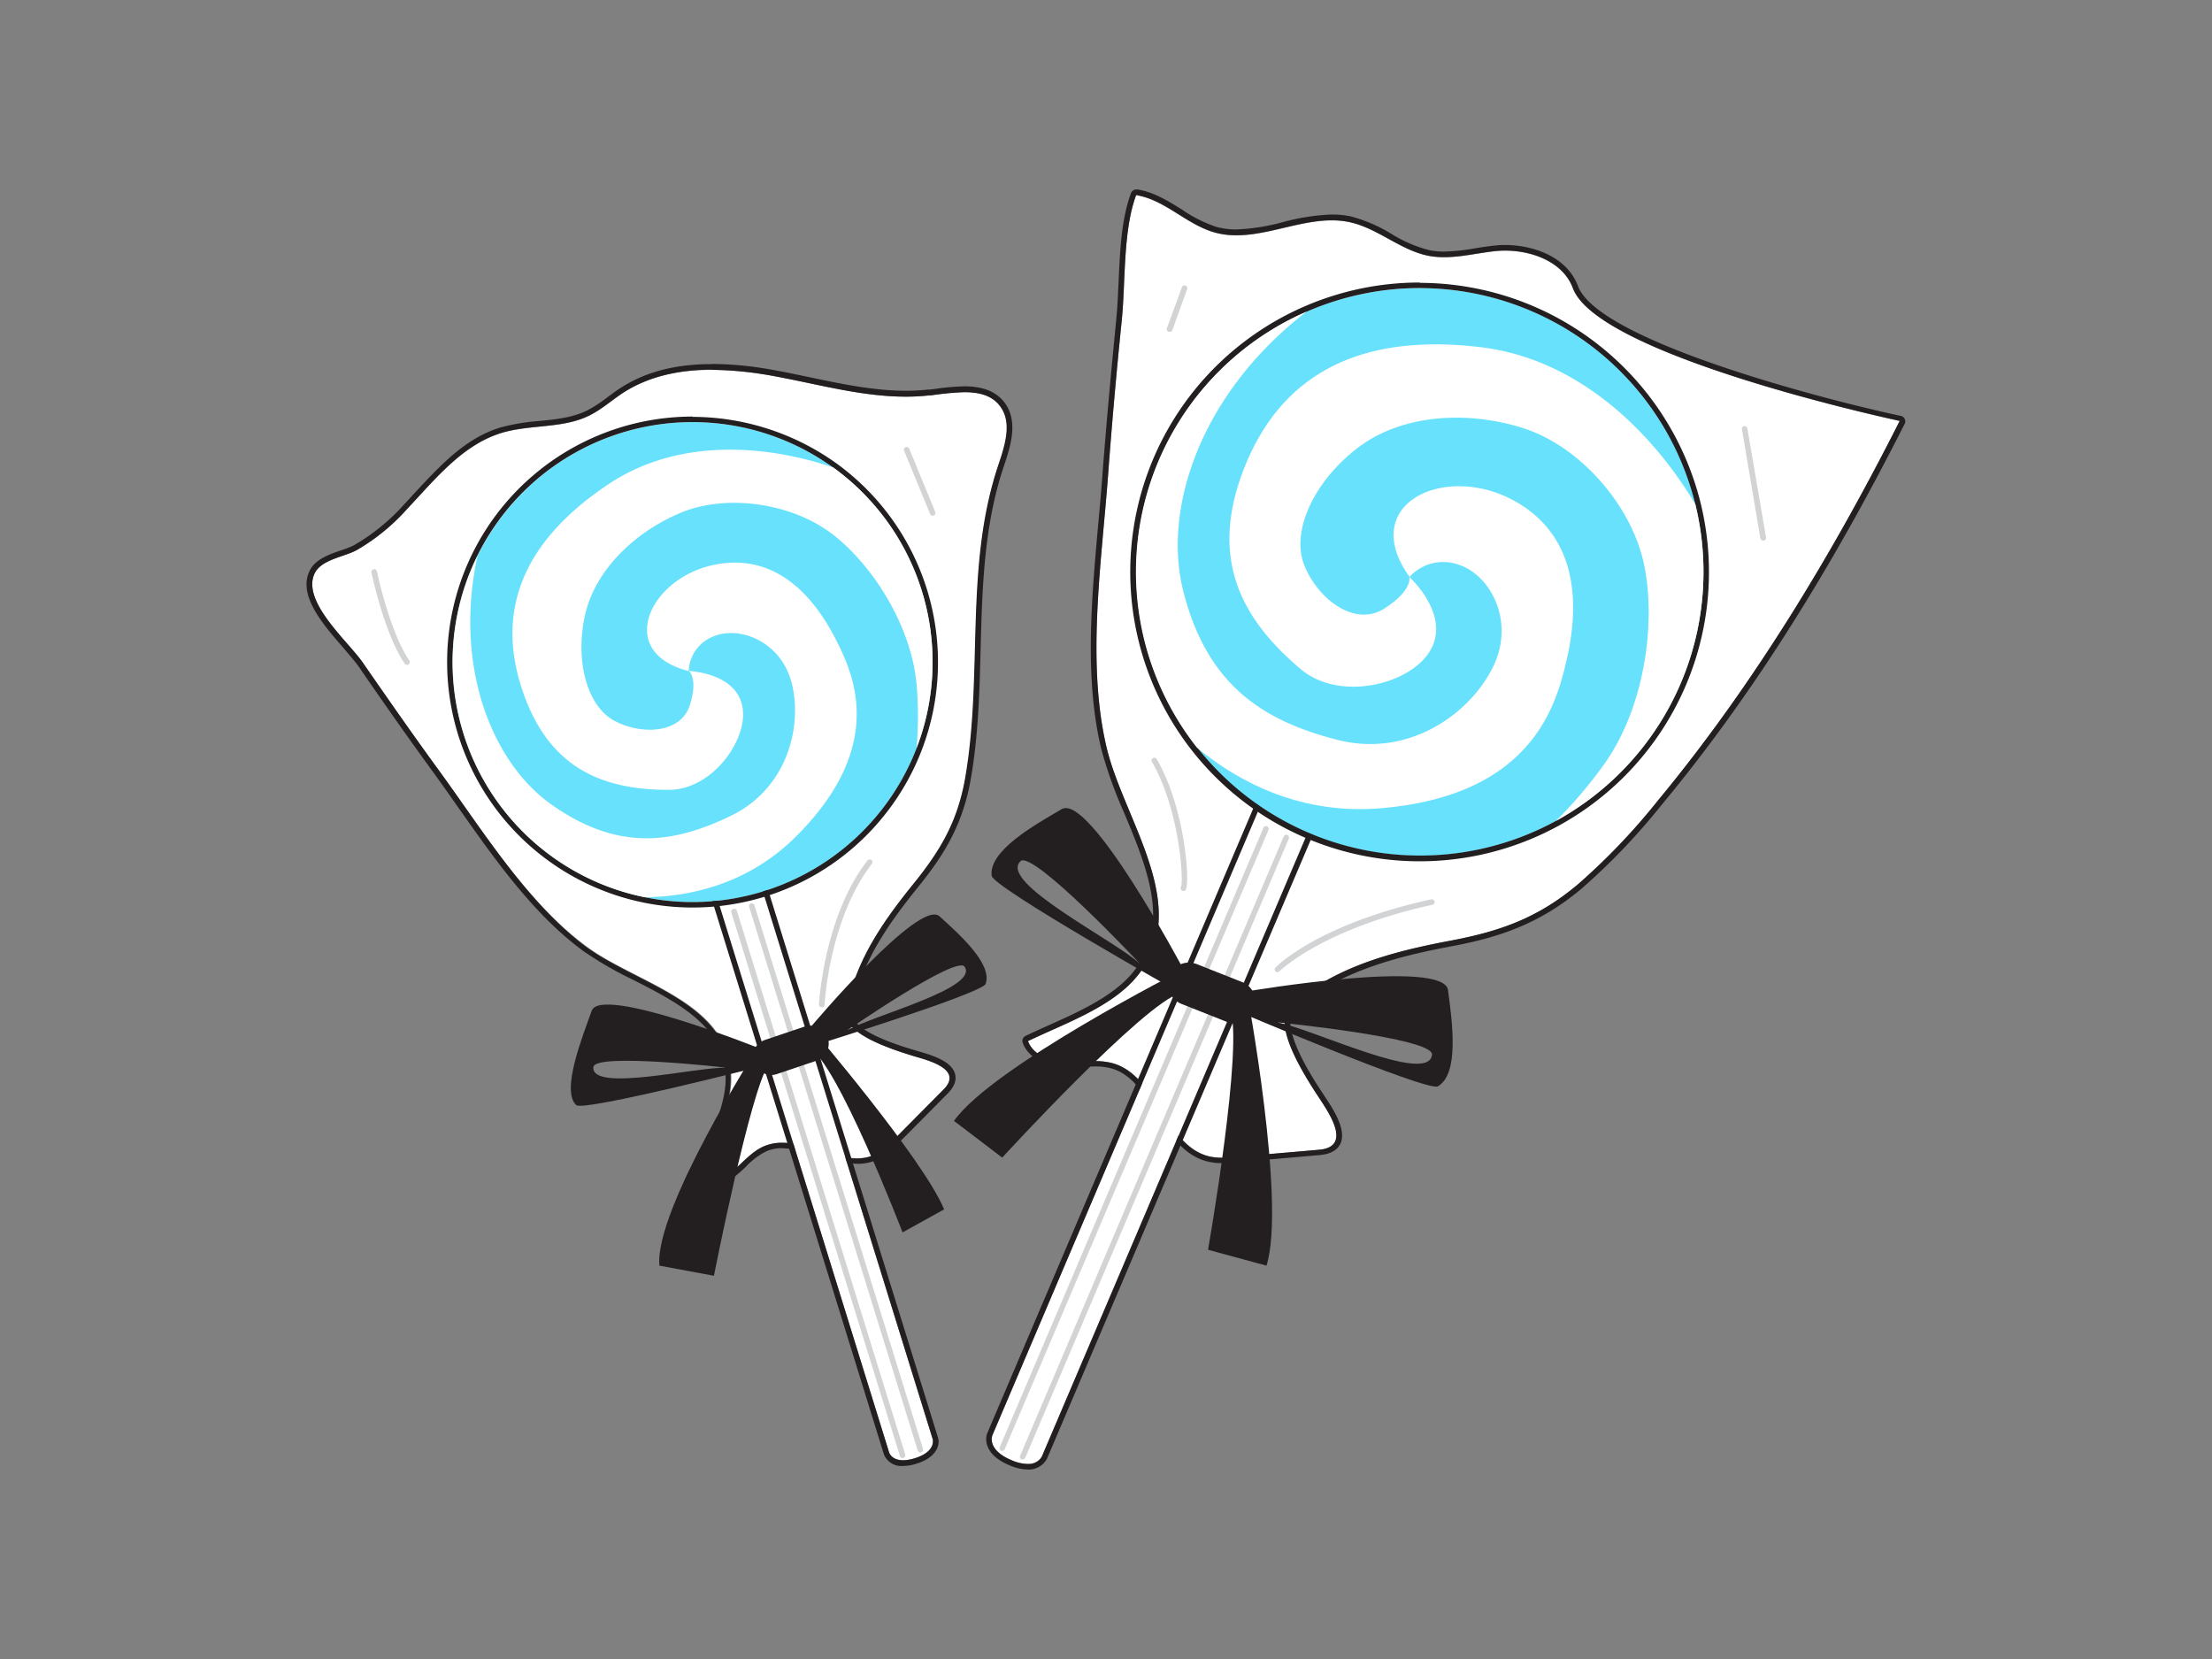 <svg id="_420_lollipop_flatline" data-name="#420_lollipop_flatline" xmlns="http://www.w3.org/2000/svg" viewBox="0 0 400 300"><rect x="0" y="0" width="400" height="300" fill="#808080" stroke="none"/><path d="M168.1,71.49c-9.3,1.06-18.57-1.7-27.78-3.41S120.71,65.86,112.76,71c-2.09,1.36-4,3.07-6.2,4.17-4.85,2.39-10.66,1.57-15.83,3.13-7.09,2.14-12,8.35-17.09,13.74a37,37,0,0,1-9.14,7.44c-2.24,1.2-6.42,1.68-7.62,4.24C54.51,108.8,63,116,65.61,119.83c4.51,6.55,9.08,13.07,13.77,19.5,7.78,10.69,15.9,23.88,26.71,31.83,9.29,6.83,26.18,10.11,26.16,23.91,0,6.05-3.85,12.56-6.31,18.09,2.1,1.18,4.78.08,6.64-1.45s3.43-3.51,5.65-4.46c6.46-2.75,14.28,4.65,20.45,1.31a13.17,13.17,0,0,0,3-2.48l9-9.07c3.59-3.63-2.41-5.24-5.16-6-3.33-1-8.45-2.58-11-5s-1-5.78.13-8.94c2.31-6.47,6.45-12.13,10.73-17.42,5-6.09,7.94-11.39,9.27-19.13,3.23-18.87-.22-38.13,6-56.55,1.17-3.47,2.49-7.58.31-10.51-2.64-3.57-8.07-2.55-12.48-2Z" fill="#fff"/><path d="M128.72,66.88a64.29,64.29,0,0,1,11.6,1.2c7.79,1.45,15.62,3.65,23.48,3.65a38.73,38.73,0,0,0,4.3-.24l.3,0a51.78,51.78,0,0,1,6-.56c2.59,0,5,.55,6.46,2.57,2.18,2.93.86,7-.31,10.51-6.2,18.42-2.75,37.68-6,56.55-1.33,7.74-4.32,13-9.27,19.13-4.28,5.29-8.42,10.95-10.73,17.42-1.14,3.16-2.65,6.65-.13,8.94s7.72,4,11,5c2.75.8,8.75,2.41,5.16,6l-9,9.07a13.17,13.17,0,0,1-3,2.48,7.53,7.53,0,0,1-3.69.89c-4.32,0-9.1-2.83-13.51-2.83a8.15,8.15,0,0,0-3.25.63c-2.22.95-3.78,2.93-5.65,4.46a7.81,7.81,0,0,1-4.67,1.95,4.06,4.06,0,0,1-2-.5c2.46-5.53,6.3-12,6.31-18.09,0-13.8-16.87-17.08-26.16-23.91C95.28,163.21,87.16,150,79.38,139.33c-4.69-6.43-9.26-13-13.77-19.5-2.63-3.82-11.1-11-8.73-16.11,1.2-2.56,5.38-3,7.62-4.24A37,37,0,0,0,73.64,92c5.08-5.39,10-11.6,17.09-13.74,5.17-1.56,11-.74,15.83-3.13,2.24-1.1,4.11-2.81,6.2-4.17,4.73-3,10.28-4.12,16-4.12m0-1v0c-6.65,0-12,1.4-16.5,4.28-.81.52-1.58,1.1-2.33,1.65a25.32,25.32,0,0,1-3.77,2.46c-2.63,1.29-5.56,1.59-8.66,1.9a37.56,37.56,0,0,0-7,1.17c-6.41,1.94-11,7-15.51,11.84-.67.73-1.34,1.46-2,2.17A36.83,36.83,0,0,1,64,98.6a16.57,16.57,0,0,1-2.34.92c-2.2.76-4.7,1.62-5.71,3.78-2.08,4.43,2.49,9.66,6.16,13.87,1,1.2,2,2.34,2.65,3.22,4.93,7.19,9.44,13.57,13.78,19.53,1.4,1.93,2.79,3.9,4.26,6,6.73,9.56,13.68,19.44,22.67,26.05a66.58,66.58,0,0,0,9.17,5.29c8.16,4.17,16.6,8.49,16.58,17.82,0,4.6-2.45,9.7-4.6,14.19-.58,1.21-1.12,2.36-1.63,3.49a1,1,0,0,0,.43,1.28,5,5,0,0,0,2.46.63,8.83,8.83,0,0,0,5.31-2.17c.6-.5,1.17-1,1.72-1.55a13,13,0,0,1,3.69-2.77,7.07,7.07,0,0,1,2.85-.55A23.29,23.29,0,0,1,148,209a24.63,24.63,0,0,0,7,1.45,8.49,8.49,0,0,0,4.17-1,14,14,0,0,0,3.23-2.66l4.5-4.53,4.49-4.54c1.17-1.18,1.61-2.35,1.32-3.49-.62-2.38-4.26-3.44-6.67-4.14l-.24-.07c-2.41-.71-8-2.36-10.66-4.74-1.72-1.57-1.06-3.87.16-7.2l.24-.67c2.3-6.42,6.44-12,10.57-17.12,4.65-5.74,8.05-11.27,9.47-19.6,1.34-7.78,1.55-15.72,1.75-23.4.29-10.94.58-22.25,4.2-33,1.14-3.38,2.7-8,.17-11.43-1.48-2-3.86-3-7.27-3a41.93,41.93,0,0,0-5.13.44l-1,.13-.3,0a37.51,37.51,0,0,1-4.18.23c-5.78,0-11.68-1.24-17.39-2.44-1.94-.41-3.94-.83-5.91-1.19a64.39,64.39,0,0,0-11.78-1.22Z" fill="#231f20"/><path d="M136.3,155.89l32.36,104.34s.7,2.25-3.24,3.47-4.63-1-4.63-1L128.43,158.33Z" fill="#fff"/><path d="M136.3,155.89l32.36,104.34s.7,2.25-3.24,3.47a7.14,7.14,0,0,1-2.1.36c-2.1,0-2.53-1.39-2.53-1.39L128.43,158.33l7.87-2.44m0-1a1,1,0,0,0-.3.05l-7.87,2.44a1,1,0,0,0-.66,1.25L159.84,263a3.4,3.4,0,0,0,3.48,2.09,7.9,7.9,0,0,0,2.4-.41c3.36-1,4.37-3.17,3.9-4.71L137.25,155.6a1,1,0,0,0-.48-.59,1,1,0,0,0-.47-.12Z" fill="#231f20"/><path d="M163.21,263.67a.49.49,0,0,1-.47-.36L132.25,165a.5.5,0,0,1,1-.3L163.69,263a.5.5,0,0,1-.33.62A.4.4,0,0,1,163.21,263.67Z" fill="#d1d3d4"/><path d="M166.44,262.67a.5.5,0,0,1-.48-.36L135.48,164a.49.49,0,0,1,.33-.63.5.5,0,0,1,.62.33L166.91,262a.48.48,0,0,1-.33.62A.32.32,0,0,1,166.44,262.67Z" fill="#d1d3d4"/><path d="M166.7,106.87a43.2,43.2,0,0,1-.94,28.42h0a43.39,43.39,0,1,1-15.07-50.72h0A43.23,43.23,0,0,1,166.7,106.87Z" fill="#68e1fd"/><path d="M125.27,76.33a43.44,43.44,0,0,1,25.42,8.24h0a43.4,43.4,0,0,1,15.06,50.72h0a43.46,43.46,0,0,1-40.51,27.83,42.73,42.73,0,0,1-8.62-.87,43.39,43.39,0,0,1,8.64-85.92m0-1h0a44.39,44.39,0,1,0,41.41,60.34l0,0a44.39,44.39,0,0,0-15.42-51.88l0,0a44.8,44.8,0,0,0-26-8.41Z" fill="#231f20"/><path d="M144.06,151.15c-8.83,8.86-19.5,11-27.43,11.1a43.39,43.39,0,0,1-30.29-61.7c-4.33,20,2.67,37.33,13.3,44.88,12.28,8.72,22.36,7,32.51,2.1s12.95-16,11.07-23.8-9.56-10.61-14.18-8.66a7,7,0,0,0-4.5,6.27c-13.39-3.33-7.16-16.93,4.83-19.25s18.67,7.44,21.8,13.6S160.39,134.77,144.06,151.15Z" fill="#fff"/><path d="M165.77,124.05c-.83-10.54-7.75-21.62-15.1-27.35s-19.19-7.45-27.52-4-15.58,10.4-17.38,18.62.39,16.42,5.38,19.05,12,2.2,13.58-2.82c1.53-4.87-.09-6.14-.18-6.21.21,0,10,.4,9.82,8.09-.16,5.68-6.12,13.39-13.43,13.4-12,0-21.75-3.88-26.5-18.07S94.36,98,110.06,87.54c13.52-9,30.12-6.59,40.63-3h0a43.4,43.4,0,0,1,15.06,50.72A67.7,67.7,0,0,0,165.77,124.05Z" fill="#fff"/><rect x="135.62" y="186.1" width="14.12" height="6.52" rx="3.26" transform="matrix(0.95, -0.32, 0.32, 0.95, -53.16, 55.7)" fill="#231f20"/><path d="M137,189.44s-18.71,29.38-17.76,39.43l9.86,1.83s6.6-33.51,9.9-38.23Z" fill="#231f20"/><path d="M107,182.78c-1.66,4.66-5.6,14.46-2.8,17.06,1.33,1.23,34.85-7.37,34.85-7.37l-2-3S108.63,178.11,107,182.78Zm.33,10.14c.3-2.55,24.11.15,24.11.15C126.07,192.88,106.75,197.63,107.3,192.92Z" fill="#231f20"/><path d="M146.57,185.75s20.26,23.63,24.16,32.94l-7.52,4.17s-11.84-30.9-17-33.5Z" fill="#231f20"/><path d="M146.57,185.75l-.33,3.61s31.43-9.73,32-11.45c1.24-3.62-4.68-8.88-8.34-12.21S146.57,185.75,146.57,185.75Zm6.66.55s19.72-13.61,21.19-11.5C177.12,178.69,157.85,183.61,153.23,186.3Z" fill="#231f20"/><path d="M343.53,76.14s-54.47-11.65-59.1-24c-2-5.36-8.84-7.25-14-6.71-4,.42-8.08,1.61-12.06.86-5.1-1-9.19-5-14.26-6.08-8.07-1.78-16.5,4.08-24.46,1.85-5.08-1.42-9-5.93-14.2-6.75-2.4,6.45-1.9,15.7-2.6,22.63q-1.42,14-2.5,28.12c-1.16,15.6-3.92,33.7-.25,49.14,3.16,13.27,15.88,29.15,5.31,41.58-4.64,5.45-13.08,8.38-19.53,11.49,1,2.67,4.25,3.73,7.1,3.78s5.78-.55,8.51.29c7.93,2.46,9.32,15.12,17.44,16.83a15.42,15.42,0,0,0,4.6.05l15.05-1.3c6-.53,1.84-6.57,0-9.4-2.26-3.43-5.65-8.79-6.18-12.93s3.51-6,7-8c7-4.06,15.09-6,23-7.49,9.12-1.72,15.87-4.2,23-10.18a116.36,116.36,0,0,0,14.42-15.1C317,124,331.36,100.21,343.53,76.14Z" fill="#fff"/><path d="M205.45,35.27c5.21.82,9.12,5.33,14.2,6.75a14.26,14.26,0,0,0,3.94.51c5.67,0,11.51-2.7,17.22-2.7a15.35,15.35,0,0,1,3.3.34c5.07,1.12,9.16,5.11,14.26,6.08a15.25,15.25,0,0,0,2.77.24c3.08,0,6.19-.77,9.29-1.1a16.28,16.28,0,0,1,1.73-.09c4.86,0,10.48,2,12.27,6.8,4.63,12.39,59.1,24,59.1,24C331.36,100.21,317,124,299.75,144.81a116.36,116.36,0,0,1-14.42,15.1c-7.13,6-13.88,8.46-23,10.18-7.91,1.49-16,3.43-23,7.49-3.45,2-7.48,4-7,8s3.92,9.5,6.18,12.93c1.87,2.83,6,8.87,0,9.4l-15.05,1.3c-.83.07-1.67.15-2.5.15a9.84,9.84,0,0,1-2.1-.2c-8.12-1.71-9.51-14.37-17.44-16.83a12,12,0,0,0-3.54-.45c-1.53,0-3.09.16-4.64.16H193c-2.85,0-6.11-1.11-7.1-3.78,6.45-3.11,14.89-6,19.53-11.49,10.57-12.43-2.15-28.31-5.31-41.58-3.67-15.44-.91-33.54.25-49.14Q201.4,72,202.85,57.9c.7-6.93.2-16.18,2.6-22.63m0-1a1,1,0,0,0-.93.65c-1.74,4.65-2,10.51-2.25,16.18-.11,2.39-.21,4.64-.42,6.7-1,10.25-1.85,19.46-2.5,28.15-.21,2.81-.47,5.66-.74,8.67-1.24,13.75-2.52,28,.52,40.77a79.15,79.15,0,0,0,4.22,11.76c4.19,10.06,8.52,20.45,1.3,28.94-3.56,4.18-9.67,6.92-15.07,9.34-1.45.65-2.82,1.26-4.13,1.9a1,1,0,0,0-.51,1.24c1.19,3.19,4.92,4.39,8,4.44h.35c.8,0,1.6,0,2.38-.08s1.52-.08,2.26-.08a10.78,10.78,0,0,1,3.24.41c3.52,1.09,5.66,4.44,7.93,8,2.47,3.88,5,7.89,9.6,8.85a10.92,10.92,0,0,0,2.31.22c.89,0,1.79-.08,2.59-.15l6.94-.6,8.11-.71c1.89-.16,3.14-.85,3.71-2,1.22-2.52-1.22-6.22-2.84-8.66l-.16-.24c-1.64-2.49-5.48-8.32-6-12.5-.37-2.85,2-4.45,5.74-6.56l.73-.42c7-4,15-5.94,22.69-7.38,8.56-1.61,15.82-4,23.45-10.39a117.42,117.42,0,0,0,14.55-15.23c15.63-18.82,30-41.34,43.91-68.86a1,1,0,0,0,0-.88,1,1,0,0,0-.7-.54C328.74,72,289,61.49,285.36,51.75c-2.06-5.5-8.39-7.45-13.2-7.45a16,16,0,0,0-1.84.1c-1.16.12-2.33.3-3.47.48a35.79,35.79,0,0,1-5.71.61,13.17,13.17,0,0,1-2.58-.23,24.37,24.37,0,0,1-7-3,27.61,27.61,0,0,0-7.22-3.11,16.44,16.44,0,0,0-3.51-.36,39.39,39.39,0,0,0-8.87,1.38,37.2,37.2,0,0,1-8.35,1.32,13.41,13.41,0,0,1-3.67-.47,24.48,24.48,0,0,1-6.23-3.14c-2.49-1.55-5.06-3.16-8.08-3.63l-.16,0Z" fill="#231f20"/><path d="M239,144.5,188.41,263.37s-1.09,2.56-5.57.65-3.39-4.47-3.39-4.47l50.61-118.87Z" fill="#fff"/><path d="M230.06,140.68l9,3.82L188.41,263.37a2.7,2.7,0,0,1-2.62,1.36,7.6,7.6,0,0,1-2.95-.71c-4.48-1.91-3.39-4.47-3.39-4.47l50.61-118.87m0-1a1.16,1.16,0,0,0-.37.07,1,1,0,0,0-.55.54L178.53,259.16a3.26,3.26,0,0,0,0,2.22c.48,1.45,1.8,2.65,3.94,3.56a8.7,8.7,0,0,0,3.34.79,3.72,3.72,0,0,0,3.54-2L240,144.89a1,1,0,0,0-.53-1.31l-9-3.82a1,1,0,0,0-.39-.08Z" fill="#231f20"/><path d="M181.25,262.35a.65.65,0,0,1-.19,0,.51.51,0,0,1-.27-.66l47.68-112a.49.49,0,0,1,.65-.27.5.5,0,0,1,.27.66L181.71,262A.5.5,0,0,1,181.25,262.35Z" fill="#d1d3d4"/><path d="M184.93,263.91a.45.45,0,0,1-.2,0,.5.5,0,0,1-.26-.66l47.67-112a.5.5,0,0,1,.66-.26.49.49,0,0,1,.26.65l-47.67,112A.51.51,0,0,1,184.93,263.91Z" fill="#d1d3d4"/><path d="M303.94,123.53a51.14,51.14,0,0,1-22.57,24.92h0a51.32,51.32,0,1,1,25.2-57.28h0A51,51,0,0,1,303.94,123.53Z" fill="#68e1fd"/><path d="M256.76,52.1a51.37,51.37,0,0,1,49.8,39.07h0a51.34,51.34,0,0,1-25.19,57.27h0a51.31,51.31,0,1,1-24.6-96.35m0-1h0a52.33,52.33,0,1,0,25.06,98.24l0,0a52.3,52.3,0,0,0,25.69-58.38v0a52.37,52.37,0,0,0-50.76-39.8Z" fill="#231f20"/><path d="M249.66,146.16c-14.75,1.23-26-5-33.24-11a51.31,51.31,0,0,1,19.87-78.82C217.06,71.13,210.15,92.07,214,107c4.4,17.26,14.82,23.41,27.72,26.76s23.95-4.55,28.19-13-.51-16.89-6.17-18.65a8.21,8.21,0,0,0-8.85,2.21c-9.53-13.25,6.49-20.75,19.08-13.68s11.15,21,9.26,29S276.92,143.87,249.66,146.16Z" fill="#fff"/><path d="M290,138.31c7.31-10.13,9.54-25.43,7.3-36.21S285.65,80.69,275.5,77.44s-22-2.53-29.92,3.5-12.21,15.11-9.71,21.3,9.14,11.16,14.4,7.84c5.1-3.22,4.62-5.6,4.58-5.74.19.17,8.75,8,2.67,14.81-4.48,5-15.76,7.4-22.36,1.81-10.8-9.15-16.65-20.13-10.07-36.56s20.42-24.25,42.55-21.63c19.06,2.25,32.21,17.1,38.92,28.4h0a51.34,51.34,0,0,1-25.19,57.27A80.11,80.11,0,0,0,290,138.31Z" fill="#fff"/><rect x="210.83" y="175.71" width="16.69" height="7.71" rx="3.86" transform="translate(81.52 -68.09) rotate(21.61)" fill="#231f20"/><path d="M214,175.3s-34.66,17.62-41.49,27.4l8.72,6.63s25.67-28,32.25-29.76Z" fill="#231f20"/><path d="M192,146.31c-5.06,2.94-13.22,7.56-12.68,12.05.26,2.13,34.17,21.21,34.17,21.21l.52-4.27S197.07,143.38,192,146.31Zm-7.46,9.41c2.22-2.08,21.62,18.57,21.62,18.57C201.51,170,180.44,159.55,184.55,155.72Z" fill="#231f20"/><path d="M225.46,179.28s7.16,38.21,3.56,49.59L218.45,226s6.58-37.43,3.94-43.7Z" fill="#231f20"/><path d="M225.46,179.28l-3.07,3s35.8,15.26,37.64,14.16c3.89-2.31,2.58-11.59,1.82-17.39S225.46,179.28,225.46,179.28Zm5.58,5.6s28.2,2.8,27.91,5.83C258.41,196.29,237.26,186,231,184.88Z" fill="#231f20"/><path d="M73.59,120.22a.5.5,0,0,1-.42-.22c-3.67-5.43-5.89-16-6-16.47a.5.5,0,1,1,1-.2c0,.11,2.28,10.85,5.84,16.11a.49.49,0,0,1-.41.78Z" fill="#d1d3d4"/><path d="M148.57,182.15h0a.5.5,0,0,1-.47-.52c0-.16.86-15.83,8.75-26a.5.5,0,1,1,.79.61c-7.7,10-8.53,25.32-8.54,25.47A.5.5,0,0,1,148.57,182.15Z" fill="#d1d3d4"/><path d="M231,175.8a.47.47,0,0,1-.35-.14.49.49,0,0,1,0-.7c.31-.32,7.79-7.87,28.16-12.33a.51.51,0,0,1,.6.39.49.49,0,0,1-.38.59c-20,4.39-27.59,12-27.66,12A.51.51,0,0,1,231,175.8Z" fill="#d1d3d4"/><path d="M214,161.11a.54.54,0,0,1-.25-.06.5.5,0,0,1-.19-.68c.54-1.19-.34-14.18-5.25-22.59a.5.5,0,1,1,.86-.51c5.08,8.71,6.06,22.18,5.26,23.59A.5.5,0,0,1,214,161.11Z" fill="#d1d3d4"/><path d="M318.83,97.76a.51.51,0,0,1-.5-.41L315,77.64a.5.5,0,0,1,.4-.58.51.51,0,0,1,.58.41l3.38,19.71a.51.51,0,0,1-.41.58Z" fill="#d1d3d4"/><path d="M211.48,60l-.17,0a.5.5,0,0,1-.3-.64l2.72-7.43a.5.5,0,1,1,.94.35L212,59.71A.49.49,0,0,1,211.48,60Z" fill="#d1d3d4"/><path d="M168.66,93.26a.5.5,0,0,1-.46-.31l-4.71-11.43a.5.5,0,0,1,.93-.38l4.7,11.43a.5.5,0,0,1-.27.65A.43.43,0,0,1,168.66,93.26Z" fill="#d1d3d4"/></svg>
